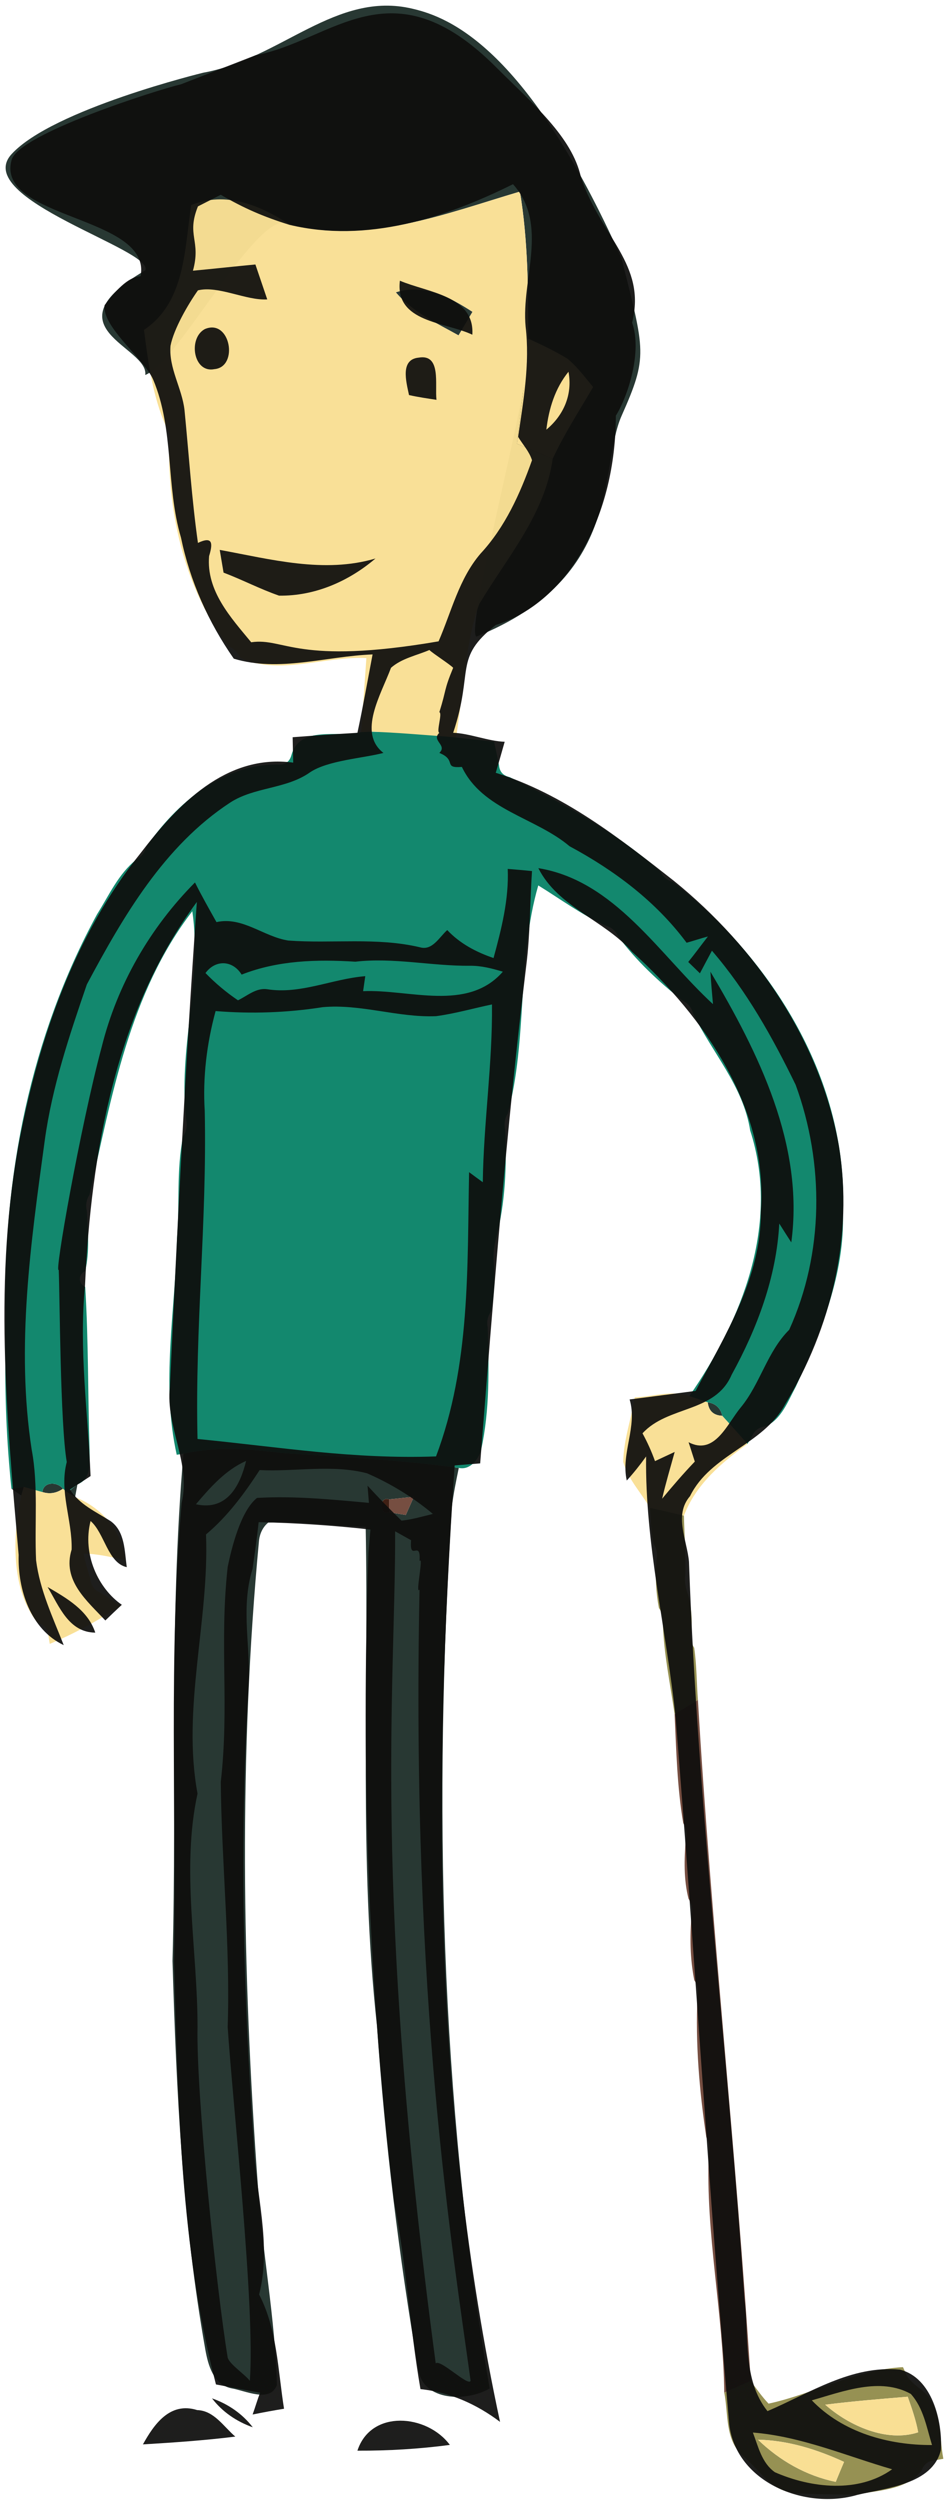 <?xml version="1.0" encoding="UTF-8" standalone="no"?>
<svg width="163px" height="430px" viewBox="0 0 163 430" version="1.1" xmlns="http://www.w3.org/2000/svg" xmlns:xlink="http://www.w3.org/1999/xlink" xmlns:sketch="http://www.bohemiancoding.com/sketch/ns">
    <!-- Generator: Sketch 3.3.1 (12005) - http://www.bohemiancoding.com/sketch -->
    <title>raf_sprite</title>
    <desc>Created with Sketch.</desc>
    <defs></defs>
    <g id="defs" stroke="none" stroke-width="1" fill="none" fill-rule="evenodd" sketch:type="MSPage">
        <g id="raf-col-outlined" sketch:type="MSArtboardGroup" transform="translate(0, 0.5)">
            <g id="raf" sketch:type="MSLayerGroup">
                <g id="raf-col" sketch:type="MSShapeGroup">
                    <path d="M35,12 C48.29,9.62 57.85,-2.14 71,1 C77.56,2.51 90.9,8 107,44 C111,60 111.556,60.748 107,71 C103,80 107.447,98.732 82,109 C79.83,107.66 93.21,58.79 90.9,57.73 C90.93,49.29 90.88,40.79 89.49,32.45 C76.78,36.22 63.16,41.62 49.79,38.07 C44.64,34.75 30.97,61.59 25,64 C25.66,59.11 8,55.93 25,46 C26.7,42.5 -5.084,33.712 2,26 C9.084,18.288 35,12 35,12 Z" id="Shape" opacity="0.98" fill="#24342F"></path>
                    <path d="M121.82,240.7 C123.17,240.9 124.01,241.66 124.32,243.01 C122.82,242.95 121.99,242.18 121.82,240.7 L121.82,240.7 Z" id="Shape" opacity="0.98" fill="#24342F"></path>
                    <path d="M31.58,249.52 C37.09,248.28 42.77,248.67 48.34,249.39 C58.55,250.1 68.81,250.56 78.97,251.98 C78.5,254.25 78.03,256.52 77.76,258.82 C74.62,309.35 75.72,360.33 84.28,410.31 C80.33,412.61 72.84,412.59 72,407.04 C68.64,387.5 66.26,367.77 64.89,348 C61.77,319.49 63.5,290.72 62.94,262.11 C57.34,262 51.76,261.1 46.17,261.38 C45.25,262.13 44.73,263.25 44.59,264.41 C41.1,301.33 41.69,338.52 44.39,375.48 C45.14,386.92 47.39,398.25 47.66,409.73 C46.45,412.83 42.29,410.69 39.81,410.28 C36.72,409.62 35.82,406.31 35.34,403.63 C31.42,381.58 30.35,359.13 29.69,336.78 C30.48,307.7 29.04,278.55 31.58,249.52 L31.58,249.52 Z M66.98,259.62 C67.7,259.73 69.13,259.96 69.85,260.07 C70.31,259.03 70.77,257.99 71.24,256.94 C69.81,257.09 68.38,257.24 66.97,257.39 C65.2,256.76 65.22,260.27 66.98,259.62 L66.98,259.62 Z" id="Shape" opacity="0.98" fill="#24342F"></path>
                    <path d="M1.97,255.55 C2.5,255.47 3.57,255.32 4.1,255.24 C3.99,255.61 3.77,256.36 3.67,256.73 C3.24,256.44 2.4,255.85 1.97,255.55 L1.97,255.55 Z" id="Shape" opacity="0.98" fill="#24342F"></path>
                    <path d="M7.3,256.13 C7.48,254.29 9.9,254.34 10.83,255.56 C9.72,256.33 8.55,256.52 7.3,256.13 L7.3,256.13 Z" id="Shape" opacity="0.98" fill="#24342F"></path>
                    <path d="M11.62,256.18 C12.04,255.83 12.9,255.15 13.33,254.8 C13.23,255.35 13.03,256.45 12.93,257 C12.6,256.79 11.95,256.38 11.62,256.18 L11.62,256.18 Z" id="Shape" opacity="0.98" fill="#24342F"></path>
                    <path d="M49.79,38.07 C63.16,41.62 76.78,36.22 89.49,32.45 C90.88,40.79 90.93,49.29 90.9,57.73 C90.56,63.79 89.64,69.8 88.98,75.82 C91.03,76.69 93.08,77.55 95.13,78.41 C93.82,87.93 87.28,95.38 82.51,103.36 C79.89,110.09 79.55,121.96 78,129 C73.64,129.39 68.17,125.05 63.82,125.35 C63.41,125.37 62.58,125.41 62.16,125.43 C62.48,121.18 62.76,116.94 63.06,112.69 C55.96,112.3 47.89,115.79 41.35,112.62 C40.93,111.69 40.26,111.05 39.32,110.67 C31.88,101.02 28.87,87.91 29.1,75.8 C29.34,74.81 29.19,73.88 28.64,73.01 C26.28,67.72 25.52,61.93 24.78,56.24 C31.89,51.51 31.75,42.37 32.91,34.77 C38.88,32.36 44.64,34.75 49.79,38.07 Z M78.92,57.17 C79.72,55.83 80.52,54.49 81.31,53.14 C77.41,50.61 72.92,48.26 68.15,49.78 C71.01,53.18 75.11,55.04 78.92,57.17 Z" id="Shape" opacity="0.97" fill="#F9DF94"></path>
                    <path d="M109.25,239.84 C112.29,239.75 115.61,238.55 118.65,239.62 C119.7,239.96 120.76,240.33 121.82,240.7 C121.99,242.18 122.82,242.95 124.32,243.01 C125.78,244.6 127.22,246.22 128.66,247.85 C124.14,251.09 119.74,254.86 117.72,260.2 C115.78,259.73 113.83,259.27 111.88,258.86 C110.34,256.22 108.1,253.91 107.27,250.94 C107.34,247.17 108.65,243.55 109.25,239.84 L109.25,239.84 Z" id="Shape" opacity="0.97" fill="#F9DF94"></path>
                    <path d="M4.1,255.24 C4.9,255.46 6.5,255.91 7.3,256.13 C8.55,256.52 9.72,256.33 10.83,255.56 L11.62,256.18 C11.95,256.38 12.6,256.79 12.93,257 C17.57,258.85 20.94,262.76 21.52,267.8 C19.15,267.35 16.79,266.72 14.37,266.73 C14.7,268.27 15.18,269.78 15.59,271.31 C15.75,272.35 16.33,273.07 17.34,273.47 C18.51,274.17 19.64,274.95 20.79,275.72 C16.88,278.2 12.85,280.48 8.56,282.24 C8.5,281.85 8.37,281.09 8.31,280.7 C8.19,279.64 7.59,278.95 6.51,278.65 C1.92,273.19 2.08,263.68 3.67,256.73 C3.77,256.36 3.99,255.61 4.1,255.24 L4.1,255.24 Z" id="Shape" opacity="0.97" fill="#F9DF94"></path>
                    <path d="M66.97,257.39 C68.38,257.24 69.81,257.09 71.24,256.94 C70.77,257.99 70.31,259.03 69.85,260.07 C69.13,259.96 67.7,259.73 66.98,259.62 C66.98,259.06 66.97,257.95 66.97,257.39 L66.97,257.39 Z" id="Shape" opacity="0.97" fill="#72493C"></path>
                    <path d="M116.11,294.31 C117.44,293.49 118.79,292.69 120.13,291.88 C122.43,330.99 126.76,369.95 129.22,409.04 C127.69,409.69 126.17,410.36 124.66,411.03 C124.49,397.29 121.41,383.6 122,369.88 C122.25,368.89 122.11,367.95 121.57,367.09 C120.37,359.1 119.68,350.94 120.05,342.86 C120.26,341.85 120.08,340.93 119.5,340.09 C118.77,336.39 118.71,332.59 119.04,328.86 C119.26,327.86 119.08,326.93 118.51,326.08 C117.66,322.74 117.76,319.26 118.04,315.87 C118.28,314.87 118.13,313.94 117.6,313.07 C116.54,306.87 116.41,300.57 116.11,294.31 L116.11,294.31 Z" id="Shape" opacity="0.97" fill="#72493C"></path>
                    <path d="M111.88,258.86 C113.83,259.27 115.78,259.73 117.72,260.2 C117.8,263.56 118.06,266.95 117.96,270.32 C117.79,271.5 118.01,272.67 118.42,273.77 C119,275.83 119.17,278 118.99,280.14 C118.77,281.13 118.93,282.06 119.49,282.93 C119.92,285.86 119.9,288.91 120.13,291.88 C118.79,292.69 117.44,293.49 116.11,294.31 C115.37,289.15 114.26,284.03 114.1,278.82 C114.22,277.81 113.99,276.89 113.41,276.07 C112.89,273.34 112.76,270.6 113,267.85 C113.22,266.85 113.06,265.92 112.53,265.06 C112.04,263.02 112.02,260.92 111.88,258.86 L111.88,258.86 Z" id="Shape" opacity="0.97" fill="#938E4F"></path>
                    <path d="M132.29,412.92 C140.09,411.23 147.26,407.09 155.42,406.64 L155.78,407.42 C156.2,408.71 157.29,409.55 158.34,410.34 C162.16,413.09 161.58,418.28 162.37,422.41 C161.96,422.48 161.14,422.62 160.73,422.69 C159.67,422.82 158.97,423.41 158.61,424.47 C155.99,427.84 150.97,427.84 147.18,428.58 C143.65,428.52 140.18,428.51 136.68,428.32 C134.54,428.03 132.66,426.83 131.23,425.27 C130.11,424.05 128.95,422.88 127.74,421.77 C124.77,419.07 125.38,414.63 124.66,411.03 C126.17,410.36 127.69,409.69 129.22,409.04 C130.2,410.36 131.15,411.72 132.29,412.92 L132.29,412.92 Z M142.04,413.1 C146.21,416.78 152.67,419.62 158.04,417.85 C157.65,415.75 156.95,413.73 156.24,411.73 C151.49,412.12 146.75,412.51 142.04,413.1 L142.04,413.1 Z M130.47,419.12 C134.21,422.73 138.75,425.32 143.85,426.38 C144.32,425.23 144.79,424.08 145.28,422.94 C140.61,420.79 135.66,419.24 130.47,419.12 L130.47,419.12 Z" id="Shape" opacity="0.97" fill="#938E4F"></path>
                    <path d="M68.15,49.78 C72.92,48.26 77.41,50.61 81.31,53.14 C80.52,54.49 79.72,55.83 78.92,57.17 C75.11,55.04 71.01,53.18 68.15,49.78 L68.15,49.78 Z" id="Shape" fill="#293834"></path>
                    <path d="M90.9,57.73 C93.21,58.79 95.52,59.87 97.69,61.21 C99.38,62.61 100.69,64.39 102.09,66.07 C99.71,70.15 97.13,74.12 95.13,78.41 C93.08,77.55 91.03,76.69 88.98,75.82 C89.64,69.8 90.56,63.79 90.9,57.73 L90.9,57.73 Z" id="Shape" fill="#F9DF94"></path>
                    <path d="M66.98,259.62 C65.22,260.27 65.2,256.76 66.97,257.39 C66.97,257.95 66.98,259.06 66.98,259.62 L66.98,259.62 Z" id="Shape" fill="#402014"></path>
                    <path d="M142.04,413.1 C146.75,412.51 151.49,412.12 156.24,411.73 C156.95,413.73 157.65,415.75 158.04,417.85 C152.67,419.62 146.21,416.78 142.04,413.1 L142.04,413.1 Z" id="Shape" fill="#F9DF94"></path>
                    <path d="M130.47,419.12 C135.66,419.24 140.61,420.79 145.28,422.94 C144.79,424.08 144.32,425.23 143.85,426.38 C138.75,425.32 134.21,422.73 130.47,419.12 L130.47,419.12 Z" id="Shape" fill="#F9DF94"></path>
                    <path d="M62.16,125.43 C62.58,125.41 63.41,125.37 63.82,125.35 C68.16,125.48 72.49,125.88 76.84,126.19 C79.56,126.44 82.3,126.78 85.04,127.07 C85.33,128.43 85.64,129.78 85.9,131.15 C86,132.24 86.6,132.91 87.71,133.16 C96.84,137.59 106.05,142.65 113.65,149.4 C114.1,150.31 114.82,150.91 115.81,151.19 C133.04,164.52 146.07,185.57 145.08,208.01 C145.45,218.55 141.29,228.6 136.98,238 C135.65,240.46 134.52,243.61 131.79,244.83 C130.71,244.95 129.94,245.48 129.49,246.42 C129.28,246.77 128.87,247.49 128.66,247.85 C127.22,246.22 125.78,244.6 124.32,243.01 C124.01,241.66 123.17,240.9 121.82,240.7 C120.76,240.33 119.7,239.96 118.65,239.62 C127.76,226.52 134.32,209.95 129.12,193.94 C127.91,186.23 122.52,180.52 119.27,173.75 C119,172.76 118.4,172.04 117.48,171.6 C113.39,168.36 109.49,164.75 106.39,160.54 C105.96,159.59 105.25,158.99 104.26,158.72 C100.14,156.87 96.48,154.15 92.65,151.79 C88.95,164.57 90.84,178.22 87.41,191.01 C86.87,191.88 86.72,192.82 86.96,193.82 C87.24,200.03 86.98,206.34 85.42,212.4 C85.05,213.73 84.86,215.11 84.97,216.5 C85.21,219.39 85.07,222.24 84.53,225.05 C83.93,225.89 83.74,226.82 83.95,227.82 C84.16,234.83 84.32,241.96 82.82,248.86 C82.34,250.53 80.91,252.4 78.97,251.98 C68.81,250.56 58.55,250.1 48.34,249.39 C42.77,248.67 37.09,248.28 31.58,249.52 L30.42,249.72 C27.68,237.45 30.19,224.94 30.46,212.58 C30.96,206.73 30.32,200.73 31.52,194.96 C32.08,194.11 32.26,193.18 32.06,192.18 C30.59,180.16 34.85,168.18 33.1,156.23 C22.26,170.31 19.23,188.18 15.4,205 C14.85,205.87 14.71,206.81 14.95,207.8 C15.1,211.21 15.48,214.75 14.66,218.12 C13.44,218.7 13.42,220.28 14.67,220.84 C15.24,230.2 15.12,239.59 15.42,248.97 C15.41,251.05 15.77,253.9 13.33,254.8 C12.9,255.15 12.04,255.83 11.62,256.18 L10.83,255.56 C9.9,254.34 7.48,254.29 7.3,256.13 C6.5,255.91 4.9,255.46 4.1,255.24 C3.57,255.32 2.5,255.47 1.97,255.55 C1.13,247.49 0.79,239.37 0.95,231.27 C0.96,229.88 0.98,227.11 0.99,225.73 C0.44,201.94 5.28,177.73 16.71,156.74 C18.75,153.51 20.38,149.81 23.43,147.37 C24.32,146.89 24.91,146.16 25.18,145.18 C30.33,137.66 38.42,130.76 48.05,131.01 C49.14,131.03 49.85,130.49 50.16,129.38 C51.61,124.16 58.24,126.44 62.16,125.43 L62.16,125.43 Z" id="Shape" fill="#13886E"></path>
                </g>
                <g id="raf-outlined" transform="translate(0, 1)" fill="#0E0E0D" opacity="0.93" sketch:type="MSShapeGroup">
                    <path d="M44,8 C57.28,5.5 67.3,-8 85.33,10 C91.78,16.44 98.46,22.02 100,29 C103.45,39.3 111.32,43.97 108.8,54 C110.59,59 108.03,66.78 106,70 C106,87 98.03,102 85.33,106 C78,111.79 81.61,113.73 78,124.54 C80.74,124.61 84.13,126.01 86.87,126.08 C86.36,127.86 85.86,129.65 85.33,131.42 C96.93,135.02 106.59,142.63 116,150.01 C130.15,161.47 141.19,177.52 144.4,195.64 C146.93,211.01 143.1,226.92 135.1,240.11 C131.33,247.04 122.3,248.65 118.77,255.83 C115.94,259.13 118.26,263.35 118.59,267.11 C120.09,309.47 125.3,351.62 128.14,393.9 C128.96,400.38 127.76,407.76 132.1,413.21 C139.4,410.09 146.56,405.28 154.88,406.07 C160.43,407.42 162.25,414.94 161.95,419.89 C160.52,425.83 152.47,426.43 147.59,427.61 C138.66,430.23 126.78,425.56 125.52,415.54 C121.93,375.04 119.6,334.41 116.28,293.88 C114.73,278.93 111,264.08 111.21,249.01 C110.18,250.45 109.07,251.84 107.88,253.15 C106.83,248.5 109.77,243.85 108.37,239.2 C112.16,238.73 115.93,238.22 119.73,237.73 C124.86,228.09 131,218.27 130.96,206.94 C132.24,189.24 121.35,173.55 108.8,162.21 C103.98,156.73 96.06,154.55 92.66,147.82 C105.87,149.97 113.52,162.75 122.72,171.21 C122.55,169.35 122.39,167.49 122.28,165.63 C130.57,179.59 138.46,195.45 136.2,212.19 C135.5,211.11 134.81,210.03 134.13,208.95 C133.65,218.14 130.33,226.96 125.93,234.96 C123.11,241.54 114.97,240.24 110.59,245.03 C111.43,246.56 112.15,248.16 112.74,249.81 C113.87,249.29 114.99,248.75 116.13,248.23 C115.39,250.91 114.6,253.55 113.97,256.27 C115.78,254.09 117.63,251.94 119.59,249.89 C119.22,248.77 118.89,247.66 118.52,246.56 C123.02,248.91 125.16,243.4 127.49,240.59 C130.87,236.5 132.04,230.99 135.84,227.22 C141.83,214.03 141.89,198.6 136.95,185.09 C132.97,176.92 128.51,168.93 122.54,162.02 C121.84,163.32 121.16,164.61 120.47,165.91 C119.8,165.25 119.13,164.6 118.46,163.96 C119.62,162.53 120.71,161.03 121.85,159.57 C120.61,159.9 119.41,160.31 118.18,160.65 C112.9,153.55 105.79,148.22 98.03,144.05 C92.18,139.1 83.04,137.84 79.5,130.41 C76.15,130.67 78.73,129.26 75.62,128 C77.06,126.63 74.17,125.9 75.62,124.54 C75.05,124.42 76.2,121.12 75.62,121 C76.9,116.92 76.36,117.32 78,113.36 C77.44,112.76 74.48,110.88 73.91,110.3 C71.68,111.25 69.15,111.73 67.3,113.36 C65.59,117.95 61.52,124.54 66,128 C62.49,128.92 56.42,129.28 53.36,131.34 C49.25,134.25 43.78,133.82 39.59,136.56 C28.26,143.98 21.19,156.14 14.95,167.82 C11.94,176.6 8.96,185.44 7.7,194.68 C5.3,212.25 2.73,230.11 5.45,247.81 C6.63,254.1 5.92,260.51 6.21,266.86 C6.85,271.97 9.1,276.7 10.97,281.46 C5.24,278.75 3.04,271.89 3.21,265.95 C1.13,242.16 -1.15,217.97 3.4,194.33 C6.82,176.79 12.88,159.32 24.2,145.23 C30.55,136.96 38.87,128.1 50.47,129.67 C50.42,128.21 50.4,126.75 50.37,125.3 C54.07,125.02 57.79,124.76 61.52,124.54 C62.48,120.06 63.27,115.56 64.13,111.06 C56.2,111.35 48.07,114.16 40.24,111.79 C35.86,105.52 32.7,98.45 31.15,90.96 C28.52,82.09 30,72.42 26.37,63.81 C24.87,60.3 17.53,54.72 18,51 C21,47 22.75,46.13 24.2,46 C26.18,35.54 -0.86,36.26 2,26 C3.16,21.55 27.15,13.93 31.15,13 L44,8 Z M34.07,34 C32.04,39.04 34.65,39.84 33.21,45.06 C36.78,44.73 40.37,44.33 43.96,43.99 L46,50 C42.35,50.22 37.57,47.58 34.07,48.44 C32.38,50.82 29.91,55.07 29.35,57.97 C29.02,61.84 31.34,65.27 31.76,69.05 C32.51,76.66 33,84.3 34.07,91.88 C36.69,90.64 36.63,92.03 35.99,94.15 C35.49,100.14 39.72,104.71 43.24,108.97 C48.971,108.118 51,113 75.49,108.81 C77.71,103.7 79.01,98.02 82.72,93.71 C86.94,89.17 89.52,83.42 91.57,77.66 C91.11,76.16 89.98,74.96 89.18,73.64 C90.1,67.36 91.22,61.05 90.47,54.68 C89.69,46.42 94.55,37.19 88.3,30.18 C76.47,36.05 63.11,40.33 49.85,37.18 C45.32,35.77 42.01,34.33 38,32 L34.07,34 Z M94.04,72.4 C96.97,69.97 98.59,66.43 97.85,62.44 C95.54,65.29 94.46,68.8 94.04,72.4 L94.04,72.4 Z M139.73,411.35 C145.05,416.88 152.91,419.08 160.42,419.04 C159.49,416.01 158.96,412.68 156.77,410.25 C151.48,407.32 145.13,409.82 139.73,411.35 L139.73,411.35 Z M129.59,416.89 C130.51,419.3 131.12,422.14 133.38,423.72 C139.6,426.44 147.74,427.37 153.56,423.21 C145.63,420.91 137.9,417.55 129.59,416.89 L129.59,416.89 Z" id="Shape"></path>
                    <path d="M68.83,46.78 C73.56,48.81 81.73,49.34 81.3,56.07 C76.63,53.85 67.95,53.98 68.83,46.78 L68.83,46.78 Z" id="Shape"></path>
                    <path d="M35.26,55.1 C39.65,53.23 41.13,61.6 36.92,61.99 C33.26,62.74 32.34,56.66 35.26,55.1 L35.26,55.1 Z" id="Shape"></path>
                    <path d="M70.4,66.45 C69.9,64.09 68.86,60.31 72.08,60.01 C76,59.34 74.82,64.7 75.13,67.27 C73.54,67.03 71.96,66.8 70.4,66.45 L70.4,66.45 Z" id="Shape"></path>
                    <path d="M37.82,93.08 C46.59,94.69 55.79,97.18 64.63,94.56 C60,98.5 54.19,101.04 48.03,100.95 C44.77,99.82 41.7,98.21 38.48,96.99 L37.82,93.08 L37.82,93.08 Z" id="Shape"></path>
                    <path d="M91.57,148.32 C91.21,153.71 91.27,159.14 90.59,164.52 C87.12,193 84.91,221.6 82.65,250.2 C81.19,250.32 79.72,250.43 78.26,250.55 C74.54,305.37 74.49,361.13 86.07,415.06 C82.06,412.03 77.42,409.95 72.37,409.42 C70.51,398.71 69.95,387.84 67.82,377.16 C63.37,340.17 62.13,302.79 63.42,265.57 C63.54,264.23 63.65,262.9 63.76,261.58 C57.36,260.87 50.95,260.44 44.52,260.31 C44.29,262.4 44.04,264.48 43.72,266.55 C43.66,267 43.53,267.9 43.47,268.34 C41.31,275.23 43.29,282.2 42.76,288.92 C41.2,314.95 41.86,341.08 43.67,367.09 C43.97,375.79 46.81,384.45 44.6,393.15 C47.73,399.17 47.83,406.19 48.89,412.8 C47.07,413.09 45.27,413.43 43.48,413.79 C43.93,412.55 44.29,411.27 44.77,410.04 C42.24,409.59 39.66,409.08 37.17,408.62 C31.02,384.95 30.66,360.3 29.95,336 C30.39,309.67 28.97,283.28 31.26,257.01 C32.92,250.13 28.47,243.91 29.24,237.12 C30.52,209.28 31.92,181.44 33.88,153.64 C19.89,172.55 15.68,196.68 14.63,219.69 C13.56,230.61 15.14,241.48 15.59,252.38 C14.42,253.16 13.22,253.91 12.04,254.69 C13.67,257.29 16.52,258.52 19.01,260.11 C21.53,261.88 21.44,265.31 21.82,268.05 C18.54,267.32 18,262.19 15.59,260.11 C14.13,265.85 16.94,271.75 20.97,274.52 C20.02,275.41 19.06,276.31 18.13,277.22 C15,273.85 10.67,270.36 12.33,265.02 C12.46,259.93 10.15,255.06 11.49,249.96 C10.36,243.33 10.3,221.77 10.11,216.9 C9.28,217.97 13.82,192.32 17.51,178.55 C20.18,167.86 25.81,158.09 33.56,150.28 C34.71,152.59 35.99,154.84 37.26,157.1 C41.76,156.1 45.35,159.61 49.62,160.27 C57.16,160.83 64.85,159.67 72.28,161.43 C74.42,162.06 75.62,159.67 76.98,158.47 C79.15,160.78 81.97,162.27 84.95,163.28 C86.31,158.28 87.61,153.19 87.39,147.95 C88.78,148.06 90.17,148.18 91.57,148.32 Z M41.59,166.13 C40.06,163.65 37.11,163.5 35.37,165.86 C37.06,167.61 38.94,169.18 40.96,170.55 C42.55,169.79 44.06,168.39 45.95,168.64 C51.71,169.57 57.18,166.85 62.87,166.4 C62.75,167.26 62.62,168.12 62.5,168.98 C70.41,168.62 80.45,172.6 86.55,165.63 C84.7,165.07 82.81,164.58 80.87,164.61 C74.27,164.67 67.75,163.15 61.16,163.91 C54.56,163.49 47.84,163.67 41.59,166.13 L41.59,166.13 Z M37.11,172.4 C35.59,177.98 34.88,183.78 35.24,189.57 C35.64,208.93 33.54,226.63 34,246 C48.21,247.39 60.74,249.51 75.05,249 C80.99,233.21 80.41,216.65 80.74,200.11 C81.51,200.69 82.3,201.26 83.1,201.84 C83.23,191.62 84.79,181.48 84.68,171.26 C81.47,171.93 78.29,172.85 75.05,173.28 C68.49,173.55 62.11,171.14 55.54,171.73 C49.44,172.69 43.25,172.9 37.11,172.4 Z M33.72,257.23 C39.17,258.44 41.37,253.86 42.36,249.77 C38.78,251.36 36.2,254.32 33.72,257.23 L33.72,257.23 Z M35.46,262.42 C36.04,277.23 31.27,292.33 34,307 C31.16,319.94 34.02,334.02 34,347.15 C33.76,358.9 37.28,392.39 39.19,404 C39.5,405.16 42.32,407.02 43,408 C43.96,395.45 39.99,359.64 39.19,347.15 C39.65,333.17 38.14,318.99 38,305 C39.5,291.83 37.73,281.29 39.19,268 C39.89,264.6 41.47,258.32 44.24,256.14 C50.66,255.76 57.1,256.41 63.5,256.99 C63.42,256 63.34,255.02 63.26,254.03 C65.14,256.09 67.1,258.09 69.11,260.05 C70.94,259.85 72.72,259.33 74.51,258.89 C71.09,256.03 67.24,253.66 63.16,251.9 C57.14,250.34 50.79,251.66 44.69,251.35 C42.06,255.39 39.17,259.31 35.46,262.42 Z M75,405 C75.76,404.19 80.61,409.02 81,408 C78,386 70.76,343 72.21,271.91 C71.43,272.95 72.97,265.96 72.21,267 C72.47,263.12 70.43,267.3 70.76,263.42 C69.84,262.9 68.92,262.39 68.01,261.88 C68.11,288.44 64,323 75,405 Z" id="Shape"></path>
                    <path d="M8.19,271.46 C11.5,273.4 15.13,275.45 16.4,279.31 C11.83,279.26 10.2,274.8 8.19,271.46 L8.19,271.46 Z" id="Shape"></path>
                    <path d="M36.49,411.01 C39.26,411.98 41.71,413.65 43.51,415.99 C40.74,415.01 38.28,413.35 36.49,411.01 L36.49,411.01 Z" id="Shape"></path>
                    <path d="M24.6,418.93 C26.47,415.56 29.21,411.54 33.94,413.03 C36.83,413.11 38.5,415.88 40.5,417.59 C35.22,418.25 29.9,418.61 24.6,418.93 L24.6,418.93 Z" id="Shape"></path>
                    <path d="M61.52,420.01 C63.85,412.86 73.51,413.73 77.43,419.02 C72.15,419.72 66.83,420.03 61.52,420.01 L61.52,420.01 Z" id="Shape"></path>
                </g>
            </g>
        </g>
    </g>
</svg>